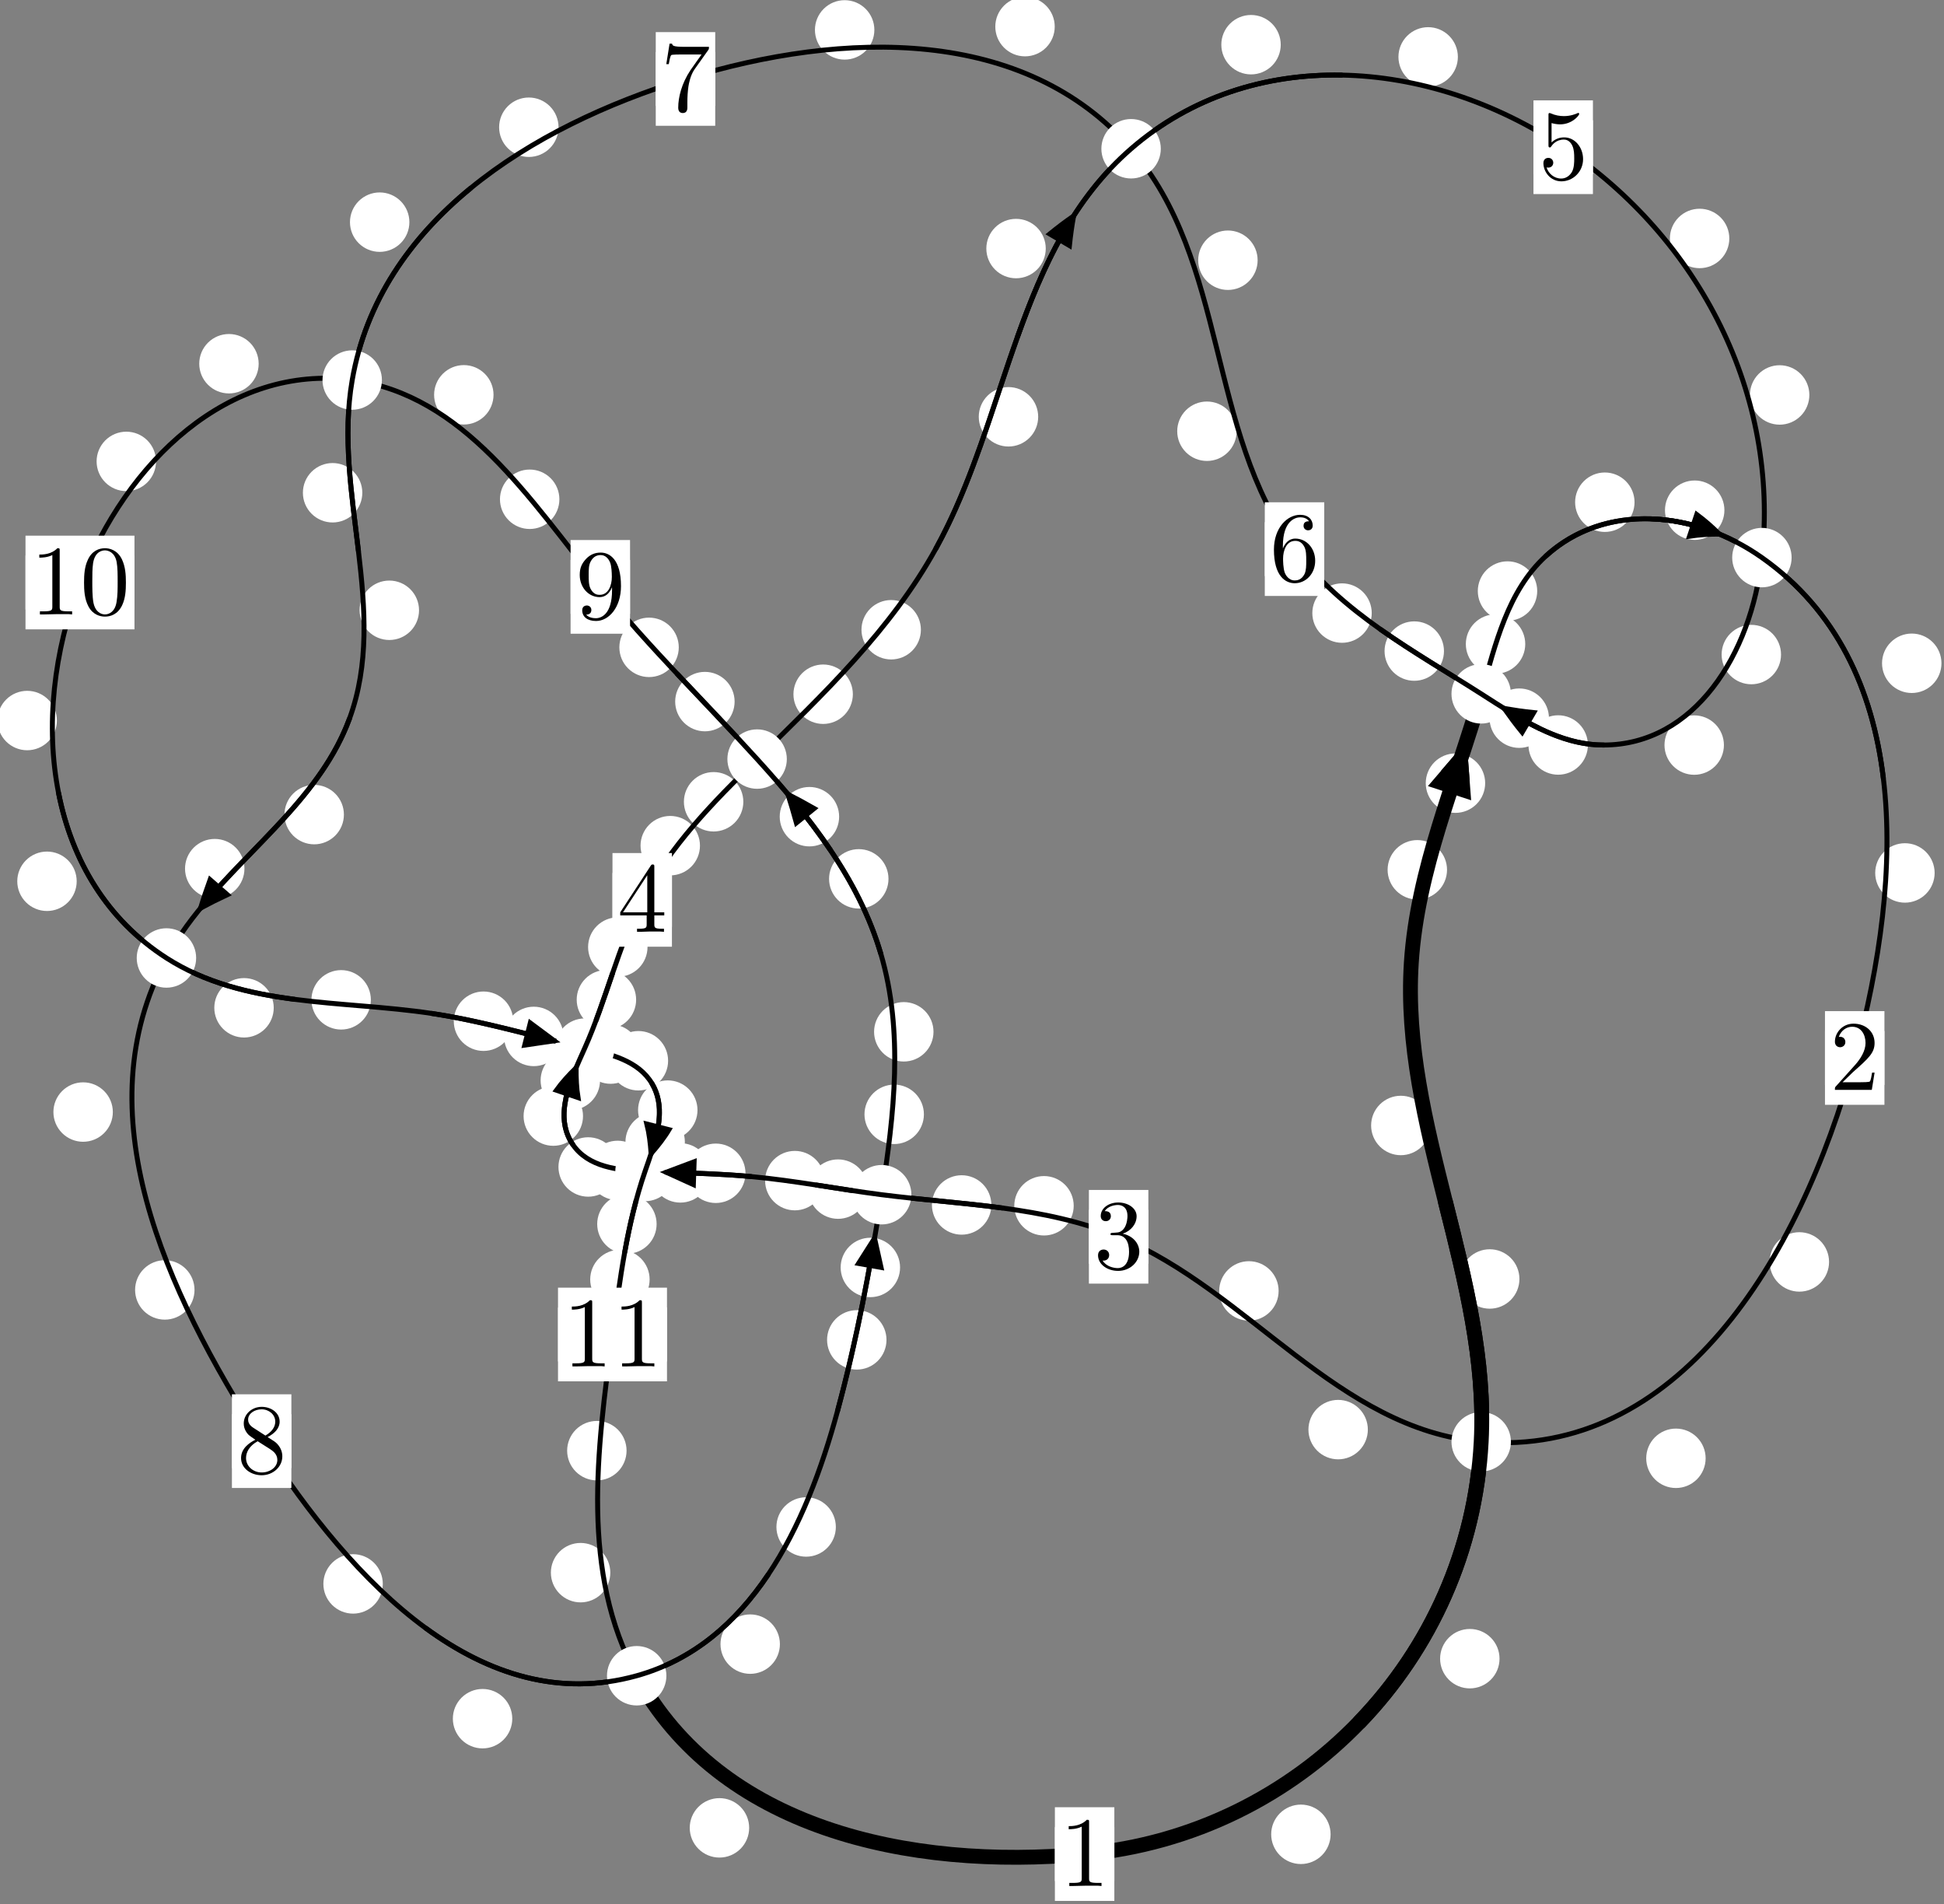 <?xml version="1.0"?>
<!-- Created by MetaPost 1.999 on 2021.07.06:0017 -->
<svg version="1.1" xmlns="http://www.w3.org/2000/svg" xmlns:xlink="http://www.w3.org/1999/xlink" width="195.556" height="191.488" viewBox="0 0 195.556 191.488">
<rect x="0" y="0" width="195.556" height="191.488" fill="#808080" stroke="none"/>
<!-- Original BoundingBox: -149.254807 -46.177567 46.300949 145.310669 -->
  <defs>
    <g transform="scale(0.01,0.01)" id="GLYPHcmr10_48">
      <path style="fill-rule: evenodd;" d="M460 -320C460 -400,455 -480,420 -554C374 -650,292 -666,250 -666C190 -666,117 -640,76 -547C44 -478,39 -400,39 -320C39 -245,43 -155,84 -79C127 2,200 22,249 22C303 22,379 1,423 -94C455 -163,460 -241,460 -320M249 -0C210 -0,151 -25,133 -121C122 -181,122 -273,122 -332C122 -396,122 -462,130 -516C149 -635,224 -644,249 -644C282 -644,348 -626,367 -527C377 -471,377 -395,377 -332C377 -257,377 -189,366 -125C351 -30,294 -0,249 -0"></path>
    </g>
    <g transform="scale(0.01,0.01)" id="GLYPHcmr10_49">
      <path style="fill-rule: evenodd;" d="M294 -640C294 -664,294 -666,271 -666C209 -602,121 -602,89 -602L89 -571C109 -571,168 -571,220 -597L220 -79C220 -43,217 -31,127 -31L95 -31L95 -0L257 -0L130 -3L217 -3L257 -3L297 -3L384 -3L419 -0L419 -31L387 -31C297 -31,294 -42,294 -79"></path>
    </g>
    <g transform="scale(0.01,0.01)" id="GLYPHcmr10_50">
      <path style="fill-rule: evenodd;" d="M127 -77L233 -180C389 -318,449 -372,449 -472C449 -586,359 -666,237 -666C124 -666,50 -574,50 -485C50 -429,100 -429,103 -429C120 -429,155 -441,155 -482C155 -508,137 -534,102 -534C94 -534,92 -534,89 -533C112 -598,166 -635,224 -635C315 -635,358 -554,358 -472C358 -392,308 -313,253 -251L61 -37C50 -26,50 -24,50 -0L421 -0L449 -174L424 -174C419 -144,412 -100,402 -85C395 -77,329 -77,307 -77"></path>
    </g>
    <g transform="scale(0.01,0.01)" id="GLYPHcmr10_51">
      <path style="fill-rule: evenodd;" d="M290 -352C372 -379,430 -449,430 -528C430 -610,342 -666,246 -666C145 -666,69 -606,69 -530C69 -497,91 -478,120 -478C151 -478,171 -500,171 -529C171 -579,124 -579,109 -579C140 -628,206 -641,242 -641C283 -641,338 -619,338 -529C338 -517,336 -459,310 -415C280 -367,246 -364,221 -363C213 -362,189 -360,182 -360C174 -359,167 -358,167 -348C167 -337,174 -337,191 -337L235 -337C317 -337,354 -269,354 -171C354 -35,285 -6,241 -6C198 -6,123 -23,88 -82C123 -77,154 -99,154 -137C154 -173,127 -193,98 -193C74 -193,42 -179,42 -135C42 -44,135 22,244 22C366 22,457 -69,457 -171C457 -253,394 -331,290 -352"></path>
    </g>
    <g transform="scale(0.01,0.01)" id="GLYPHcmr10_52">
      <path style="fill-rule: evenodd;" d="M294 -165L294 -78C294 -42,292 -31,218 -31L197 -31L197 -0L332 -0L238 -3L290 -3L332 -3L374 -3L427 -3L468 -0L468 -31L447 -31C373 -31,371 -42,371 -78L371 -165L471 -165L471 -196L371 -196L371 -651C371 -671,371 -677,355 -677C346 -677,343 -677,335 -665L28 -196L28 -165M300 -196L56 -196L300 -569"></path>
    </g>
    <g transform="scale(0.01,0.01)" id="GLYPHcmr10_53">
      <path style="fill-rule: evenodd;" d="M449 -201C449 -320,367 -420,259 -420C211 -420,168 -404,132 -369L132 -564C152 -558,185 -551,217 -551C340 -551,410 -642,410 -655C410 -661,407 -666,400 -666C399 -666,397 -666,392 -663C372 -654,323 -634,256 -634C216 -634,170 -641,123 -662C115 -665,113 -665,111 -665C101 -665,101 -657,101 -641L101 -345C101 -327,101 -319,115 -319C122 -319,124 -322,128 -328C139 -344,176 -398,257 -398C309 -398,334 -352,342 -334C358 -297,360 -258,360 -208C360 -173,360 -113,336 -71C312 -32,275 -6,229 -6C156 -6,99 -59,82 -118C85 -117,88 -116,99 -116C132 -116,149 -141,149 -165C149 -189,132 -214,99 -214C85 -214,50 -207,50 -161C50 -75,119 22,231 22C347 22,449 -74,449 -201"></path>
    </g>
    <g transform="scale(0.01,0.01)" id="GLYPHcmr10_54">
      <path style="fill-rule: evenodd;" d="M132 -328L132 -352C132 -605,256 -641,307 -641C331 -641,373 -635,395 -601C380 -601,340 -601,340 -556C340 -525,364 -510,386 -510C402 -510,432 -519,432 -558C432 -618,388 -666,305 -666C177 -666,42 -537,42 -316C42 -49,158 22,251 22C362 22,457 -72,457 -204C457 -331,368 -427,257 -427C189 -427,152 -376,132 -328M251 -6C188 -6,158 -66,152 -81C134 -128,134 -208,134 -226C134 -304,166 -404,256 -404C272 -404,318 -404,349 -342C367 -305,367 -254,367 -205C367 -157,367 -107,350 -71C320 -11,274 -6,251 -6"></path>
    </g>
    <g transform="scale(0.01,0.01)" id="GLYPHcmr10_55">
      <path style="fill-rule: evenodd;" d="M476 -609C485 -621,485 -623,485 -644L242 -644C120 -644,118 -657,114 -676L89 -676L56 -470L81 -470C84 -486,93 -549,106 -561C113 -567,191 -567,204 -567L411 -567C400 -551,321 -442,299 -409C209 -274,176 -135,176 -33C176 -23,176 22,222 22C268 22,268 -23,268 -33L268 -84C268 -139,271 -194,279 -248C283 -271,297 -357,341 -419"></path>
    </g>
    <g transform="scale(0.01,0.01)" id="GLYPHcmr10_56">
      <path style="fill-rule: evenodd;" d="M163 -457C117 -487,113 -521,113 -538C113 -599,178 -641,249 -641C322 -641,386 -589,386 -517C386 -460,347 -412,287 -377M309 -362C381 -399,430 -451,430 -517C430 -609,341 -666,250 -666C150 -666,69 -592,69 -499C69 -481,71 -436,113 -389C124 -377,161 -352,186 -335C128 -306,42 -250,42 -151C42 -45,144 22,249 22C362 22,457 -61,457 -168C457 -204,446 -249,408 -291C389 -312,373 -322,309 -362M209 -320L332 -242C360 -223,407 -193,407 -132C407 -58,332 -6,250 -6C164 -6,92 -68,92 -151C92 -209,124 -273,209 -320"></path>
    </g>
    <g transform="scale(0.01,0.01)" id="GLYPHcmr10_57">
      <path style="fill-rule: evenodd;" d="M367 -318L367 -286C367 -52,263 -6,205 -6C188 -6,134 -8,107 -42C151 -42,159 -71,159 -88C159 -119,135 -134,113 -134C97 -134,67 -125,67 -86C67 -19,121 22,206 22C335 22,457 -114,457 -329C457 -598,342 -666,253 -666C198 -666,149 -648,106 -603C65 -558,42 -516,42 -441C42 -316,130 -218,242 -218C303 -218,344 -260,367 -318M243 -241C227 -241,181 -241,150 -304C132 -341,132 -391,132 -440C132 -494,132 -541,153 -578C180 -628,218 -641,253 -641C299 -641,332 -607,349 -562C361 -530,365 -467,365 -421C365 -338,331 -241,243 -241"></path>
    </g>
  </defs>
  <path d="M133.851 184.48C133.851 183.687,133.536 182.927,132.976 182.367C132.415 181.806,131.655 181.491,130.862 181.491C130.07 181.491,129.31 181.806,128.749 182.367C128.189 182.927,127.874 183.687,127.874 184.48C127.874 185.273,128.189 186.033,128.749 186.593C129.31 187.154,130.07 187.469,130.862 187.469C131.655 187.469,132.415 187.154,132.976 186.593C133.536 186.033,133.851 185.273,133.851 184.48Z" style="fill: rgb(100%,100%,100%);stroke: none;"></path>
  <path d="M112.096 186.467C112.096 185.675,111.781 184.915,111.22 184.354C110.66 183.794,109.9 183.479,109.107 183.479C108.314 183.479,107.554 183.794,106.994 184.354C106.433 184.915,106.118 185.675,106.118 186.467C106.118 187.26,106.433 188.02,106.994 188.581C107.554 189.141,108.314 189.456,109.107 189.456C109.9 189.456,110.66 189.141,111.22 188.581C111.781 188.02,112.096 187.26,112.096 186.467Z" style="fill: rgb(100%,100%,100%);stroke: none;"></path>
  <path d="M152.847 128.628C152.847 127.836,152.532 127.076,151.972 126.515C151.411 125.955,150.651 125.64,149.859 125.64C149.066 125.64,148.306 125.955,147.745 126.515C147.185 127.076,146.87 127.836,146.87 128.628C146.87 129.421,147.185 130.181,147.745 130.742C148.306 131.302,149.066 131.617,149.859 131.617C150.651 131.617,151.411 131.302,151.972 130.742C152.532 130.181,152.847 129.421,152.847 128.628Z" style="fill: rgb(100%,100%,100%);stroke: none;"></path>
  <path d="M150.845 166.816C150.845 166.023,150.53 165.263,149.969 164.703C149.409 164.142,148.649 163.827,147.856 163.827C147.063 163.827,146.303 164.142,145.743 164.703C145.182 165.263,144.867 166.023,144.867 166.816C144.867 167.609,145.182 168.369,145.743 168.929C146.303 169.49,147.063 169.805,147.856 169.805C148.649 169.805,149.409 169.49,149.969 168.929C150.53 168.369,150.845 167.609,150.845 166.816Z" style="fill: rgb(100%,100%,100%);stroke: none;"></path>
  <path d="M145.563 87.477C145.563 86.684,145.248 85.924,144.688 85.364C144.127 84.803,143.367 84.488,142.574 84.488C141.782 84.488,141.021 84.803,140.461 85.364C139.9 85.924,139.586 86.684,139.586 87.477C139.586 88.27,139.9 89.03,140.461 89.59C141.021 90.151,141.782 90.466,142.574 90.466C143.367 90.466,144.127 90.151,144.688 89.59C145.248 89.03,145.563 88.27,145.563 87.477Z" style="fill: rgb(100%,100%,100%);stroke: none;"></path>
  <path d="M143.904 113.191C143.904 112.398,143.589 111.638,143.029 111.078C142.468 110.517,141.708 110.202,140.915 110.202C140.123 110.202,139.362 110.517,138.802 111.078C138.241 111.638,137.927 112.398,137.927 113.191C137.927 113.984,138.241 114.744,138.802 115.304C139.362 115.865,140.123 116.18,140.915 116.18C141.708 116.18,142.468 115.865,143.029 115.304C143.589 114.744,143.904 113.984,143.904 113.191Z" style="fill: rgb(100%,100%,100%);stroke: none;"></path>
  <path d="M153.432 64.773C153.432 63.98,153.117 63.22,152.557 62.659C151.996 62.099,151.236 61.784,150.443 61.784C149.651 61.784,148.891 62.099,148.33 62.659C147.77 63.22,147.455 63.98,147.455 64.773C147.455 65.565,147.77 66.325,148.33 66.886C148.891 67.446,149.651 67.761,150.443 67.761C151.236 67.761,151.996 67.446,152.557 66.886C153.117 66.325,153.432 65.565,153.432 64.773Z" style="fill: rgb(100%,100%,100%);stroke: none;"></path>
  <path d="M149.4 78.763C149.4 77.97,149.086 77.21,148.525 76.65C147.965 76.089,147.204 75.774,146.412 75.774C145.619 75.774,144.859 76.089,144.298 76.65C143.738 77.21,143.423 77.97,143.423 78.763C143.423 79.556,143.738 80.316,144.298 80.876C144.859 81.437,145.619 81.752,146.412 81.752C147.204 81.752,147.965 81.437,148.525 80.876C149.086 80.316,149.4 79.556,149.4 78.763Z" style="fill: rgb(100%,100%,100%);stroke: none;"></path>
  <path d="M164.426 50.508C164.426 49.715,164.111 48.955,163.55 48.395C162.99 47.834,162.23 47.519,161.437 47.519C160.644 47.519,159.884 47.834,159.324 48.395C158.763 48.955,158.448 49.715,158.448 50.508C158.448 51.301,158.763 52.061,159.324 52.621C159.884 53.182,160.644 53.497,161.437 53.497C162.23 53.497,162.99 53.182,163.55 52.621C164.111 52.061,164.426 51.301,164.426 50.508Z" style="fill: rgb(100%,100%,100%);stroke: none;"></path>
  <path d="M154.636 59.442C154.636 58.649,154.321 57.889,153.761 57.329C153.2 56.768,152.44 56.453,151.647 56.453C150.855 56.453,150.095 56.768,149.534 57.329C148.974 57.889,148.659 58.649,148.659 59.442C148.659 60.235,148.974 60.995,149.534 61.555C150.095 62.116,150.855 62.431,151.647 62.431C152.44 62.431,153.2 62.116,153.761 61.555C154.321 60.995,154.636 60.235,154.636 59.442Z" style="fill: rgb(100%,100%,100%);stroke: none;"></path>
  <path d="M195.301 66.707C195.301 65.914,194.986 65.154,194.426 64.594C193.865 64.033,193.105 63.718,192.312 63.718C191.52 63.718,190.759 64.033,190.199 64.594C189.638 65.154,189.323 65.914,189.323 66.707C189.323 67.5,189.638 68.26,190.199 68.82C190.759 69.381,191.52 69.696,192.312 69.696C193.105 69.696,193.865 69.381,194.426 68.82C194.986 68.26,195.301 67.5,195.301 66.707Z" style="fill: rgb(100%,100%,100%);stroke: none;"></path>
  <path d="M173.466 51.311C173.466 50.519,173.151 49.759,172.59 49.198C172.03 48.638,171.27 48.323,170.477 48.323C169.684 48.323,168.924 48.638,168.364 49.198C167.803 49.759,167.488 50.519,167.488 51.311C167.488 52.104,167.803 52.864,168.364 53.425C168.924 53.985,169.684 54.3,170.477 54.3C171.27 54.3,172.03 53.985,172.59 53.425C173.151 52.864,173.466 52.104,173.466 51.311Z" style="fill: rgb(100%,100%,100%);stroke: none;"></path>
  <path d="M183.994 126.914C183.994 126.121,183.679 125.361,183.119 124.8C182.558 124.24,181.798 123.925,181.005 123.925C180.213 123.925,179.453 124.24,178.892 124.8C178.332 125.361,178.017 126.121,178.017 126.914C178.017 127.706,178.332 128.467,178.892 129.027C179.453 129.588,180.213 129.903,181.005 129.903C181.798 129.903,182.558 129.588,183.119 129.027C183.679 128.467,183.994 127.706,183.994 126.914Z" style="fill: rgb(100%,100%,100%);stroke: none;"></path>
  <path d="M194.614 87.793C194.614 87,194.299 86.24,193.738 85.68C193.178 85.119,192.418 84.804,191.625 84.804C190.832 84.804,190.072 85.119,189.512 85.68C188.951 86.24,188.636 87,188.636 87.793C188.636 88.586,188.951 89.346,189.512 89.906C190.072 90.467,190.832 90.782,191.625 90.782C192.418 90.782,193.178 90.467,193.738 89.906C194.299 89.346,194.614 88.586,194.614 87.793Z" style="fill: rgb(100%,100%,100%);stroke: none;"></path>
  <path d="M137.598 143.778C137.598 142.985,137.284 142.225,136.723 141.665C136.163 141.104,135.402 140.789,134.61 140.789C133.817 140.789,133.057 141.104,132.496 141.665C131.936 142.225,131.621 142.985,131.621 143.778C131.621 144.571,131.936 145.331,132.496 145.891C133.057 146.452,133.817 146.767,134.61 146.767C135.402 146.767,136.163 146.452,136.723 145.891C137.284 145.331,137.598 144.571,137.598 143.778Z" style="fill: rgb(100%,100%,100%);stroke: none;"></path>
  <path d="M171.578 146.664C171.578 145.871,171.263 145.111,170.703 144.55C170.142 143.99,169.382 143.675,168.589 143.675C167.797 143.675,167.037 143.99,166.476 144.55C165.916 145.111,165.601 145.871,165.601 146.664C165.601 147.456,165.916 148.216,166.476 148.777C167.037 149.337,167.797 149.652,168.589 149.652C169.382 149.652,170.142 149.337,170.703 148.777C171.263 148.216,171.578 147.456,171.578 146.664Z" style="fill: rgb(100%,100%,100%);stroke: none;"></path>
  <path d="M108.009 121.267C108.009 120.474,107.694 119.714,107.134 119.153C106.573 118.593,105.813 118.278,105.02 118.278C104.228 118.278,103.468 118.593,102.907 119.153C102.347 119.714,102.032 120.474,102.032 121.267C102.032 122.059,102.347 122.819,102.907 123.38C103.468 123.94,104.228 124.255,105.02 124.255C105.813 124.255,106.573 123.94,107.134 123.38C107.694 122.819,108.009 122.059,108.009 121.267Z" style="fill: rgb(100%,100%,100%);stroke: none;"></path>
  <path d="M128.623 129.83C128.623 129.037,128.308 128.277,127.747 127.717C127.187 127.156,126.427 126.841,125.634 126.841C124.841 126.841,124.081 127.156,123.521 127.717C122.96 128.277,122.645 129.037,122.645 129.83C122.645 130.623,122.96 131.383,123.521 131.943C124.081 132.504,124.841 132.819,125.634 132.819C126.427 132.819,127.187 132.504,127.747 131.943C128.308 131.383,128.623 130.623,128.623 129.83Z" style="fill: rgb(100%,100%,100%);stroke: none;"></path>
  <path d="M87.293 119.591C87.293 118.799,86.978 118.039,86.417 117.478C85.857 116.918,85.097 116.603,84.304 116.603C83.511 116.603,82.751 116.918,82.191 117.478C81.63 118.039,81.315 118.799,81.315 119.591C81.315 120.384,81.63 121.144,82.191 121.705C82.751 122.265,83.511 122.58,84.304 122.58C85.097 122.58,85.857 122.265,86.417 121.705C86.978 121.144,87.293 120.384,87.293 119.591Z" style="fill: rgb(100%,100%,100%);stroke: none;"></path>
  <path d="M99.726 121.185C99.726 120.392,99.411 119.632,98.85 119.071C98.29 118.511,97.529 118.196,96.737 118.196C95.944 118.196,95.184 118.511,94.623 119.071C94.063 119.632,93.748 120.392,93.748 121.185C93.748 121.977,94.063 122.737,94.623 123.298C95.184 123.858,95.944 124.173,96.737 124.173C97.529 124.173,98.29 123.858,98.85 123.298C99.411 122.737,99.726 121.977,99.726 121.185Z" style="fill: rgb(100%,100%,100%);stroke: none;"></path>
  <path d="M74.992 117.999C74.992 117.206,74.677 116.446,74.116 115.885C73.556 115.325,72.796 115.01,72.003 115.01C71.21 115.01,70.45 115.325,69.89 115.885C69.329 116.446,69.014 117.206,69.014 117.999C69.014 118.791,69.329 119.552,69.89 120.112C70.45 120.672,71.21 120.987,72.003 120.987C72.796 120.987,73.556 120.672,74.116 120.112C74.677 119.552,74.992 118.791,74.992 117.999Z" style="fill: rgb(100%,100%,100%);stroke: none;"></path>
  <path d="M82.943 118.737C82.943 117.944,82.628 117.184,82.067 116.624C81.507 116.063,80.747 115.748,79.954 115.748C79.161 115.748,78.401 116.063,77.841 116.624C77.28 117.184,76.965 117.944,76.965 118.737C76.965 119.53,77.28 120.29,77.841 120.85C78.401 121.411,79.161 121.726,79.954 121.726C80.747 121.726,81.507 121.411,82.067 120.85C82.628 120.29,82.943 119.53,82.943 118.737Z" style="fill: rgb(100%,100%,100%);stroke: none;"></path>
  <path d="M65.117 117.711C65.117 116.918,64.802 116.158,64.242 115.598C63.682 115.037,62.921 114.722,62.129 114.722C61.336 114.722,60.576 115.037,60.015 115.598C59.455 116.158,59.14 116.918,59.14 117.711C59.14 118.504,59.455 119.264,60.015 119.824C60.576 120.385,61.336 120.7,62.129 120.7C62.921 120.7,63.682 120.385,64.242 119.824C64.802 119.264,65.117 118.504,65.117 117.711Z" style="fill: rgb(100%,100%,100%);stroke: none;"></path>
  <path d="M71.429 117.959C71.429 117.167,71.114 116.407,70.553 115.846C69.993 115.286,69.233 114.971,68.44 114.971C67.647 114.971,66.887 115.286,66.327 115.846C65.766 116.407,65.451 117.167,65.451 117.959C65.451 118.752,65.766 119.512,66.327 120.073C66.887 120.633,67.647 120.948,68.44 120.948C69.233 120.948,69.993 120.633,70.553 120.073C71.114 119.512,71.429 118.752,71.429 117.959Z" style="fill: rgb(100%,100%,100%);stroke: none;"></path>
  <path d="M58.648 112.247C58.648 111.454,58.333 110.694,57.772 110.134C57.212 109.573,56.452 109.258,55.659 109.258C54.866 109.258,54.106 109.573,53.546 110.134C52.985 110.694,52.67 111.454,52.67 112.247C52.67 113.04,52.985 113.8,53.546 114.36C54.106 114.921,54.866 115.236,55.659 115.236C56.452 115.236,57.212 114.921,57.772 114.36C58.333 113.8,58.648 113.04,58.648 112.247Z" style="fill: rgb(100%,100%,100%);stroke: none;"></path>
  <path d="M62.155 117.364C62.155 116.572,61.84 115.811,61.28 115.251C60.719 114.69,59.959 114.376,59.167 114.376C58.374 114.376,57.614 114.69,57.053 115.251C56.493 115.811,56.178 116.572,56.178 117.364C56.178 118.157,56.493 118.917,57.053 119.478C57.614 120.038,58.374 120.353,59.167 120.353C59.959 120.353,60.719 120.038,61.28 119.478C61.84 118.917,62.155 118.157,62.155 117.364Z" style="fill: rgb(100%,100%,100%);stroke: none;"></path>
  <path d="M63.991 100.54C63.991 99.747,63.676 98.987,63.115 98.427C62.555 97.866,61.795 97.551,61.002 97.551C60.209 97.551,59.449 97.866,58.889 98.427C58.328 98.987,58.013 99.747,58.013 100.54C58.013 101.333,58.328 102.093,58.889 102.653C59.449 103.214,60.209 103.529,61.002 103.529C61.795 103.529,62.555 103.214,63.115 102.653C63.676 102.093,63.991 101.333,63.991 100.54Z" style="fill: rgb(100%,100%,100%);stroke: none;"></path>
  <path d="M60.361 108.659C60.361 107.866,60.046 107.106,59.485 106.546C58.925 105.985,58.164 105.67,57.372 105.67C56.579 105.67,55.819 105.985,55.258 106.546C54.698 107.106,54.383 107.866,54.383 108.659C54.383 109.452,54.698 110.212,55.258 110.772C55.819 111.333,56.579 111.648,57.372 111.648C58.164 111.648,58.925 111.333,59.485 110.772C60.046 110.212,60.361 109.452,60.361 108.659Z" style="fill: rgb(100%,100%,100%);stroke: none;"></path>
  <path d="M70.413 85.05C70.413 84.257,70.098 83.497,69.537 82.936C68.977 82.376,68.217 82.061,67.424 82.061C66.631 82.061,65.871 82.376,65.311 82.936C64.75 83.497,64.435 84.257,64.435 85.05C64.435 85.842,64.75 86.602,65.311 87.163C65.871 87.723,66.631 88.038,67.424 88.038C68.217 88.038,68.977 87.723,69.537 87.163C70.098 86.602,70.413 85.842,70.413 85.05Z" style="fill: rgb(100%,100%,100%);stroke: none;"></path>
  <path d="M65.137 95.247C65.137 94.454,64.822 93.694,64.261 93.133C63.701 92.573,62.941 92.258,62.148 92.258C61.355 92.258,60.595 92.573,60.035 93.133C59.474 93.694,59.159 94.454,59.159 95.247C59.159 96.039,59.474 96.8,60.035 97.36C60.595 97.921,61.355 98.236,62.148 98.236C62.941 98.236,63.701 97.921,64.261 97.36C64.822 96.8,65.137 96.039,65.137 95.247Z" style="fill: rgb(100%,100%,100%);stroke: none;"></path>
  <path d="M85.793 69.819C85.793 69.026,85.478 68.266,84.918 67.706C84.357 67.145,83.597 66.83,82.804 66.83C82.012 66.83,81.252 67.145,80.691 67.706C80.131 68.266,79.816 69.026,79.816 69.819C79.816 70.612,80.131 71.372,80.691 71.932C81.252 72.493,82.012 72.808,82.804 72.808C83.597 72.808,84.357 72.493,84.918 71.932C85.478 71.372,85.793 70.612,85.793 69.819Z" style="fill: rgb(100%,100%,100%);stroke: none;"></path>
  <path d="M74.775 80.636C74.775 79.844,74.46 79.084,73.899 78.523C73.339 77.963,72.579 77.648,71.786 77.648C70.993 77.648,70.233 77.963,69.673 78.523C69.112 79.084,68.797 79.844,68.797 80.636C68.797 81.429,69.112 82.189,69.673 82.75C70.233 83.31,70.993 83.625,71.786 83.625C72.579 83.625,73.339 83.31,73.899 82.75C74.46 82.189,74.775 81.429,74.775 80.636Z" style="fill: rgb(100%,100%,100%);stroke: none;"></path>
  <path d="M104.436 41.918C104.436 41.125,104.121 40.365,103.561 39.805C103 39.244,102.24 38.929,101.447 38.929C100.655 38.929,99.895 39.244,99.334 39.805C98.774 40.365,98.459 41.125,98.459 41.918C98.459 42.711,98.774 43.471,99.334 44.031C99.895 44.592,100.655 44.907,101.447 44.907C102.24 44.907,103 44.592,103.561 44.031C104.121 43.471,104.436 42.711,104.436 41.918Z" style="fill: rgb(100%,100%,100%);stroke: none;"></path>
  <path d="M92.637 63.334C92.637 62.542,92.322 61.781,91.762 61.221C91.201 60.661,90.441 60.346,89.648 60.346C88.856 60.346,88.096 60.661,87.535 61.221C86.975 61.781,86.66 62.542,86.66 63.334C86.66 64.127,86.975 64.887,87.535 65.448C88.096 66.008,88.856 66.323,89.648 66.323C90.441 66.323,91.201 66.008,91.762 65.448C92.322 64.887,92.637 64.127,92.637 63.334Z" style="fill: rgb(100%,100%,100%);stroke: none;"></path>
  <path d="M128.835 4.495C128.835 3.702,128.52 2.942,127.96 2.381C127.399 1.821,126.639 1.506,125.847 1.506C125.054 1.506,124.294 1.821,123.733 2.381C123.173 2.942,122.858 3.702,122.858 4.495C122.858 5.287,123.173 6.048,123.733 6.608C124.294 7.168,125.054 7.483,125.847 7.483C126.639 7.483,127.399 7.168,127.96 6.608C128.52 6.048,128.835 5.287,128.835 4.495Z" style="fill: rgb(100%,100%,100%);stroke: none;"></path>
  <path d="M105.197 24.998C105.197 24.206,104.882 23.445,104.322 22.885C103.761 22.325,103.001 22.01,102.209 22.01C101.416 22.01,100.656 22.325,100.095 22.885C99.535 23.445,99.22 24.206,99.22 24.998C99.22 25.791,99.535 26.551,100.095 27.112C100.656 27.672,101.416 27.987,102.209 27.987C103.001 27.987,103.761 27.672,104.322 27.112C104.882 26.551,105.197 25.791,105.197 24.998Z" style="fill: rgb(100%,100%,100%);stroke: none;"></path>
  <path d="M173.96 23.982C173.96 23.189,173.645 22.429,173.084 21.869C172.524 21.308,171.763 20.993,170.971 20.993C170.178 20.993,169.418 21.308,168.857 21.869C168.297 22.429,167.982 23.189,167.982 23.982C167.982 24.775,168.297 25.535,168.857 26.095C169.418 26.656,170.178 26.971,170.971 26.971C171.763 26.971,172.524 26.656,173.084 26.095C173.645 25.535,173.96 24.775,173.96 23.982Z" style="fill: rgb(100%,100%,100%);stroke: none;"></path>
  <path d="M146.654 5.722C146.654 4.929,146.339 4.169,145.778 3.609C145.218 3.048,144.458 2.733,143.665 2.733C142.872 2.733,142.112 3.048,141.552 3.609C140.991 4.169,140.676 4.929,140.676 5.722C140.676 6.515,140.991 7.275,141.552 7.835C142.112 8.396,142.872 8.711,143.665 8.711C144.458 8.711,145.218 8.396,145.778 7.835C146.339 7.275,146.654 6.515,146.654 5.722Z" style="fill: rgb(100%,100%,100%);stroke: none;"></path>
  <path d="M179.163 65.831C179.163 65.038,178.848 64.278,178.288 63.717C177.727 63.157,176.967 62.842,176.175 62.842C175.382 62.842,174.622 63.157,174.061 63.717C173.501 64.278,173.186 65.038,173.186 65.831C173.186 66.623,173.501 67.383,174.061 67.944C174.622 68.504,175.382 68.819,176.175 68.819C176.967 68.819,177.727 68.504,178.288 67.944C178.848 67.383,179.163 66.623,179.163 65.831Z" style="fill: rgb(100%,100%,100%);stroke: none;"></path>
  <path d="M182.012 39.721C182.012 38.928,181.697 38.168,181.136 37.608C180.576 37.047,179.815 36.732,179.023 36.732C178.23 36.732,177.47 37.047,176.909 37.608C176.349 38.168,176.034 38.928,176.034 39.721C176.034 40.514,176.349 41.274,176.909 41.834C177.47 42.395,178.23 42.71,179.023 42.71C179.815 42.71,180.576 42.395,181.136 41.834C181.697 41.274,182.012 40.514,182.012 39.721Z" style="fill: rgb(100%,100%,100%);stroke: none;"></path>
  <path d="M159.734 74.925C159.734 74.132,159.419 73.372,158.858 72.811C158.298 72.251,157.538 71.936,156.745 71.936C155.952 71.936,155.192 72.251,154.632 72.811C154.071 73.372,153.756 74.132,153.756 74.925C153.756 75.717,154.071 76.478,154.632 77.038C155.192 77.599,155.952 77.914,156.745 77.914C157.538 77.914,158.298 77.599,158.858 77.038C159.419 76.478,159.734 75.717,159.734 74.925Z" style="fill: rgb(100%,100%,100%);stroke: none;"></path>
  <path d="M173.417 74.933C173.417 74.141,173.102 73.38,172.541 72.82C171.981 72.259,171.221 71.945,170.428 71.945C169.635 71.945,168.875 72.259,168.315 72.82C167.754 73.38,167.439 74.141,167.439 74.933C167.439 75.726,167.754 76.486,168.315 77.047C168.875 77.607,169.635 77.922,170.428 77.922C171.221 77.922,171.981 77.607,172.541 77.047C173.102 76.486,173.417 75.726,173.417 74.933Z" style="fill: rgb(100%,100%,100%);stroke: none;"></path>
  <path d="M145.256 65.48C145.256 64.687,144.941 63.927,144.381 63.366C143.82 62.806,143.06 62.491,142.267 62.491C141.475 62.491,140.715 62.806,140.154 63.366C139.594 63.927,139.279 64.687,139.279 65.48C139.279 66.272,139.594 67.032,140.154 67.593C140.715 68.153,141.475 68.468,142.267 68.468C143.06 68.468,143.82 68.153,144.381 67.593C144.941 67.032,145.256 66.272,145.256 65.48Z" style="fill: rgb(100%,100%,100%);stroke: none;"></path>
  <path d="M155.817 72.228C155.817 71.435,155.502 70.675,154.942 70.115C154.381 69.554,153.621 69.239,152.828 69.239C152.036 69.239,151.275 69.554,150.715 70.115C150.154 70.675,149.84 71.435,149.84 72.228C149.84 73.021,150.154 73.781,150.715 74.341C151.275 74.902,152.036 75.217,152.828 75.217C153.621 75.217,154.381 74.902,154.942 74.341C155.502 73.781,155.817 73.021,155.817 72.228Z" style="fill: rgb(100%,100%,100%);stroke: none;"></path>
  <path d="M124.4 43.37C124.4 42.578,124.085 41.817,123.524 41.257C122.964 40.696,122.204 40.382,121.411 40.382C120.618 40.382,119.858 40.696,119.298 41.257C118.737 41.817,118.422 42.578,118.422 43.37C118.422 44.163,118.737 44.923,119.298 45.484C119.858 46.044,120.618 46.359,121.411 46.359C122.204 46.359,122.964 46.044,123.524 45.484C124.085 44.923,124.4 44.163,124.4 43.37Z" style="fill: rgb(100%,100%,100%);stroke: none;"></path>
  <path d="M137.99 61.658C137.99 60.865,137.675 60.105,137.115 59.545C136.554 58.984,135.794 58.669,135.002 58.669C134.209 58.669,133.449 58.984,132.888 59.545C132.328 60.105,132.013 60.865,132.013 61.658C132.013 62.451,132.328 63.211,132.888 63.771C133.449 64.332,134.209 64.647,135.002 64.647C135.794 64.647,136.554 64.332,137.115 63.771C137.675 63.211,137.99 62.451,137.99 61.658Z" style="fill: rgb(100%,100%,100%);stroke: none;"></path>
  <path d="M106.1 2.678C106.1 1.885,105.785 1.125,105.224 0.565C104.664 0.004,103.904 -0.311,103.111 -0.311C102.318 -0.311,101.558 0.004,100.998 0.565C100.437 1.125,100.122 1.885,100.122 2.678C100.122 3.471,100.437 4.231,100.998 4.791C101.558 5.352,102.318 5.667,103.111 5.667C103.904 5.667,104.664 5.352,105.224 4.791C105.785 4.231,106.1 3.471,106.1 2.678Z" style="fill: rgb(100%,100%,100%);stroke: none;"></path>
  <path d="M126.511 26.171C126.511 25.378,126.196 24.618,125.635 24.057C125.075 23.497,124.315 23.182,123.522 23.182C122.729 23.182,121.969 23.497,121.409 24.057C120.848 24.618,120.533 25.378,120.533 26.171C120.533 26.963,120.848 27.724,121.409 28.284C121.969 28.845,122.729 29.16,123.522 29.16C124.315 29.16,125.075 28.845,125.635 28.284C126.196 27.724,126.511 26.963,126.511 26.171Z" style="fill: rgb(100%,100%,100%);stroke: none;"></path>
  <path d="M56.186 12.796C56.186 12.003,55.871 11.243,55.311 10.683C54.75 10.122,53.99 9.807,53.197 9.807C52.405 9.807,51.644 10.122,51.084 10.683C50.524 11.243,50.209 12.003,50.209 12.796C50.209 13.589,50.524 14.349,51.084 14.909C51.644 15.47,52.405 15.785,53.197 15.785C53.99 15.785,54.75 15.47,55.311 14.909C55.871 14.349,56.186 13.589,56.186 12.796Z" style="fill: rgb(100%,100%,100%);stroke: none;"></path>
  <path d="M87.956 3.007C87.956 2.214,87.641 1.454,87.081 0.894C86.52 0.333,85.76 0.018,84.967 0.018C84.175 0.018,83.415 0.333,82.854 0.894C82.294 1.454,81.979 2.214,81.979 3.007C81.979 3.8,82.294 4.56,82.854 5.12C83.415 5.681,84.175 5.996,84.967 5.996C85.76 5.996,86.52 5.681,87.081 5.12C87.641 4.56,87.956 3.8,87.956 3.007Z" style="fill: rgb(100%,100%,100%);stroke: none;"></path>
  <path d="M36.447 49.557C36.447 48.765,36.132 48.005,35.572 47.444C35.011 46.884,34.251 46.569,33.458 46.569C32.666 46.569,31.905 46.884,31.345 47.444C30.784 48.005,30.47 48.765,30.47 49.557C30.47 50.35,30.784 51.11,31.345 51.671C31.905 52.231,32.666 52.546,33.458 52.546C34.251 52.546,35.011 52.231,35.572 51.671C36.132 51.11,36.447 50.35,36.447 49.557Z" style="fill: rgb(100%,100%,100%);stroke: none;"></path>
  <path d="M41.182 22.342C41.182 21.549,40.867 20.789,40.307 20.229C39.746 19.668,38.986 19.353,38.194 19.353C37.401 19.353,36.641 19.668,36.08 20.229C35.52 20.789,35.205 21.549,35.205 22.342C35.205 23.135,35.52 23.895,36.08 24.455C36.641 25.016,37.401 25.331,38.194 25.331C38.986 25.331,39.746 25.016,40.307 24.455C40.867 23.895,41.182 23.135,41.182 22.342Z" style="fill: rgb(100%,100%,100%);stroke: none;"></path>
  <path d="M34.595 81.927C34.595 81.135,34.281 80.375,33.72 79.814C33.16 79.254,32.399 78.939,31.607 78.939C30.814 78.939,30.054 79.254,29.493 79.814C28.933 80.375,28.618 81.135,28.618 81.927C28.618 82.72,28.933 83.48,29.493 84.041C30.054 84.601,30.814 84.916,31.607 84.916C32.399 84.916,33.16 84.601,33.72 84.041C34.281 83.48,34.595 82.72,34.595 81.927Z" style="fill: rgb(100%,100%,100%);stroke: none;"></path>
  <path d="M42.153 61.376C42.153 60.584,41.838 59.823,41.277 59.263C40.717 58.702,39.957 58.388,39.164 58.388C38.371 58.388,37.611 58.702,37.051 59.263C36.49 59.823,36.175 60.584,36.175 61.376C36.175 62.169,36.49 62.929,37.051 63.49C37.611 64.05,38.371 64.365,39.164 64.365C39.957 64.365,40.717 64.05,41.277 63.49C41.838 62.929,42.153 62.169,42.153 61.376Z" style="fill: rgb(100%,100%,100%);stroke: none;"></path>
  <path d="M11.351 111.841C11.351 111.048,11.036 110.288,10.475 109.728C9.915 109.167,9.155 108.852,8.362 108.852C7.569 108.852,6.809 109.167,6.249 109.728C5.688 110.288,5.373 111.048,5.373 111.841C5.373 112.634,5.688 113.394,6.249 113.954C6.809 114.515,7.569 114.83,8.362 114.83C9.155 114.83,9.915 114.515,10.475 113.954C11.036 113.394,11.351 112.634,11.351 111.841Z" style="fill: rgb(100%,100%,100%);stroke: none;"></path>
  <path d="M24.59 87.361C24.59 86.568,24.275 85.808,23.715 85.247C23.154 84.687,22.394 84.372,21.602 84.372C20.809 84.372,20.049 84.687,19.488 85.247C18.928 85.808,18.613 86.568,18.613 87.361C18.613 88.153,18.928 88.914,19.488 89.474C20.049 90.034,20.809 90.349,21.602 90.349C22.394 90.349,23.154 90.034,23.715 89.474C24.275 88.914,24.59 88.153,24.59 87.361Z" style="fill: rgb(100%,100%,100%);stroke: none;"></path>
  <path d="M38.508 159.297C38.508 158.504,38.193 157.744,37.632 157.183C37.072 156.623,36.312 156.308,35.519 156.308C34.726 156.308,33.966 156.623,33.406 157.183C32.845 157.744,32.53 158.504,32.53 159.297C32.53 160.089,32.845 160.849,33.406 161.41C33.966 161.97,34.726 162.285,35.519 162.285C36.312 162.285,37.072 161.97,37.632 161.41C38.193 160.849,38.508 160.089,38.508 159.297Z" style="fill: rgb(100%,100%,100%);stroke: none;"></path>
  <path d="M19.567 129.73C19.567 128.938,19.252 128.177,18.692 127.617C18.131 127.056,17.371 126.741,16.579 126.741C15.786 126.741,15.026 127.056,14.465 127.617C13.905 128.177,13.59 128.938,13.59 129.73C13.59 130.523,13.905 131.283,14.465 131.844C15.026 132.404,15.786 132.719,16.579 132.719C17.371 132.719,18.131 132.404,18.692 131.844C19.252 131.283,19.567 130.523,19.567 129.73Z" style="fill: rgb(100%,100%,100%);stroke: none;"></path>
  <path d="M78.454 165.353C78.454 164.56,78.139 163.8,77.579 163.239C77.019 162.679,76.258 162.364,75.466 162.364C74.673 162.364,73.913 162.679,73.352 163.239C72.792 163.8,72.477 164.56,72.477 165.353C72.477 166.145,72.792 166.906,73.352 167.466C73.913 168.026,74.673 168.341,75.466 168.341C76.258 168.341,77.019 168.026,77.579 167.466C78.139 166.906,78.454 166.145,78.454 165.353Z" style="fill: rgb(100%,100%,100%);stroke: none;"></path>
  <path d="M51.532 172.85C51.532 172.058,51.217 171.298,50.657 170.737C50.096 170.177,49.336 169.862,48.544 169.862C47.751 169.862,46.991 170.177,46.43 170.737C45.87 171.298,45.555 172.058,45.555 172.85C45.555 173.643,45.87 174.403,46.43 174.964C46.991 175.524,47.751 175.839,48.544 175.839C49.336 175.839,50.096 175.524,50.657 174.964C51.217 174.403,51.532 173.643,51.532 172.85Z" style="fill: rgb(100%,100%,100%);stroke: none;"></path>
  <path d="M89.176 134.753C89.176 133.961,88.861 133.201,88.301 132.64C87.74 132.08,86.98 131.765,86.187 131.765C85.395 131.765,84.635 132.08,84.074 132.64C83.514 133.201,83.199 133.961,83.199 134.753C83.199 135.546,83.514 136.306,84.074 136.867C84.635 137.427,85.395 137.742,86.187 137.742C86.98 137.742,87.74 137.427,88.301 136.867C88.861 136.306,89.176 135.546,89.176 134.753Z" style="fill: rgb(100%,100%,100%);stroke: none;"></path>
  <path d="M84.081 153.57C84.081 152.777,83.766 152.017,83.206 151.457C82.645 150.896,81.885 150.581,81.092 150.581C80.3 150.581,79.54 150.896,78.979 151.457C78.419 152.017,78.104 152.777,78.104 153.57C78.104 154.363,78.419 155.123,78.979 155.683C79.54 156.244,80.3 156.559,81.092 156.559C81.885 156.559,82.645 156.244,83.206 155.683C83.766 155.123,84.081 154.363,84.081 153.57Z" style="fill: rgb(100%,100%,100%);stroke: none;"></path>
  <path d="M92.94 112.07C92.94 111.277,92.625 110.517,92.064 109.957C91.504 109.396,90.744 109.081,89.951 109.081C89.158 109.081,88.398 109.396,87.838 109.957C87.277 110.517,86.962 111.277,86.962 112.07C86.962 112.863,87.277 113.623,87.838 114.183C88.398 114.744,89.158 115.059,89.951 115.059C90.744 115.059,91.504 114.744,92.064 114.183C92.625 113.623,92.94 112.863,92.94 112.07Z" style="fill: rgb(100%,100%,100%);stroke: none;"></path>
  <path d="M90.542 127.47C90.542 126.677,90.228 125.917,89.667 125.356C89.107 124.796,88.346 124.481,87.554 124.481C86.761 124.481,86.001 124.796,85.44 125.356C84.88 125.917,84.565 126.677,84.565 127.47C84.565 128.262,84.88 129.022,85.44 129.583C86.001 130.143,86.761 130.458,87.554 130.458C88.346 130.458,89.107 130.143,89.667 129.583C90.228 129.022,90.542 128.262,90.542 127.47Z" style="fill: rgb(100%,100%,100%);stroke: none;"></path>
  <path d="M89.377 88.387C89.377 87.595,89.062 86.835,88.502 86.274C87.941 85.714,87.181 85.399,86.389 85.399C85.596 85.399,84.836 85.714,84.275 86.274C83.715 86.835,83.4 87.595,83.4 88.387C83.4 89.18,83.715 89.94,84.275 90.501C84.836 91.061,85.596 91.376,86.389 91.376C87.181 91.376,87.941 91.061,88.502 90.501C89.062 89.94,89.377 89.18,89.377 88.387Z" style="fill: rgb(100%,100%,100%);stroke: none;"></path>
  <path d="M93.905 103.771C93.905 102.978,93.59 102.218,93.03 101.658C92.469 101.097,91.709 100.782,90.916 100.782C90.124 100.782,89.363 101.097,88.803 101.658C88.243 102.218,87.928 102.978,87.928 103.771C87.928 104.564,88.243 105.324,88.803 105.884C89.363 106.445,90.124 106.76,90.916 106.76C91.709 106.76,92.469 106.445,93.03 105.884C93.59 105.324,93.905 104.564,93.905 103.771Z" style="fill: rgb(100%,100%,100%);stroke: none;"></path>
  <path d="M73.898 70.56C73.898 69.767,73.583 69.007,73.023 68.447C72.462 67.886,71.702 67.571,70.909 67.571C70.117 67.571,69.356 67.886,68.796 68.447C68.235 69.007,67.92 69.767,67.92 70.56C67.92 71.353,68.235 72.113,68.796 72.673C69.356 73.234,70.117 73.549,70.909 73.549C71.702 73.549,72.462 73.234,73.023 72.673C73.583 72.113,73.898 71.353,73.898 70.56Z" style="fill: rgb(100%,100%,100%);stroke: none;"></path>
  <path d="M84.413 82.136C84.413 81.343,84.098 80.583,83.538 80.022C82.977 79.462,82.217 79.147,81.425 79.147C80.632 79.147,79.872 79.462,79.311 80.022C78.751 80.583,78.436 81.343,78.436 82.136C78.436 82.928,78.751 83.688,79.311 84.249C79.872 84.809,80.632 85.124,81.425 85.124C82.217 85.124,82.977 84.809,83.538 84.249C84.098 83.688,84.413 82.928,84.413 82.136Z" style="fill: rgb(100%,100%,100%);stroke: none;"></path>
  <path d="M56.272 50.212C56.272 49.419,55.957 48.659,55.396 48.098C54.836 47.538,54.076 47.223,53.283 47.223C52.49 47.223,51.73 47.538,51.17 48.098C50.609 48.659,50.294 49.419,50.294 50.212C50.294 51.004,50.609 51.765,51.17 52.325C51.73 52.886,52.49 53.201,53.283 53.201C54.076 53.201,54.836 52.886,55.396 52.325C55.957 51.765,56.272 51.004,56.272 50.212Z" style="fill: rgb(100%,100%,100%);stroke: none;"></path>
  <path d="M68.281 65.105C68.281 64.312,67.966 63.552,67.406 62.992C66.845 62.431,66.085 62.116,65.292 62.116C64.5 62.116,63.74 62.431,63.179 62.992C62.619 63.552,62.304 64.312,62.304 65.105C62.304 65.898,62.619 66.658,63.179 67.218C63.74 67.779,64.5 68.094,65.292 68.094C66.085 68.094,66.845 67.779,67.406 67.218C67.966 66.658,68.281 65.898,68.281 65.105Z" style="fill: rgb(100%,100%,100%);stroke: none;"></path>
  <path d="M26.021 36.58C26.021 35.788,25.706 35.028,25.145 34.467C24.585 33.907,23.825 33.592,23.032 33.592C22.239 33.592,21.479 33.907,20.919 34.467C20.358 35.028,20.043 35.788,20.043 36.58C20.043 37.373,20.358 38.133,20.919 38.694C21.479 39.254,22.239 39.569,23.032 39.569C23.825 39.569,24.585 39.254,25.145 38.694C25.706 38.133,26.021 37.373,26.021 36.58Z" style="fill: rgb(100%,100%,100%);stroke: none;"></path>
  <path d="M49.646 39.707C49.646 38.914,49.332 38.154,48.771 37.594C48.211 37.033,47.45 36.718,46.658 36.718C45.865 36.718,45.105 37.033,44.544 37.594C43.984 38.154,43.669 38.914,43.669 39.707C43.669 40.5,43.984 41.26,44.544 41.82C45.105 42.381,45.865 42.696,46.658 42.696C47.45 42.696,48.211 42.381,48.771 41.82C49.332 41.26,49.646 40.5,49.646 39.707Z" style="fill: rgb(100%,100%,100%);stroke: none;"></path>
  <path d="M5.723 72.465C5.723 71.673,5.408 70.912,4.847 70.352C4.287 69.792,3.527 69.477,2.734 69.477C1.941 69.477,1.181 69.792,0.621 70.352C0.06 70.912,-0.255 71.673,-0.255 72.465C-0.255 73.258,0.06 74.018,0.621 74.579C1.181 75.139,1.941 75.454,2.734 75.454C3.527 75.454,4.287 75.139,4.847 74.579C5.408 74.018,5.723 73.258,5.723 72.465Z" style="fill: rgb(100%,100%,100%);stroke: none;"></path>
  <path d="M15.696 46.404C15.696 45.611,15.381 44.851,14.82 44.29C14.26 43.73,13.5 43.415,12.707 43.415C11.914 43.415,11.154 43.73,10.594 44.29C10.033 44.851,9.718 45.611,9.718 46.404C9.718 47.196,10.033 47.957,10.594 48.517C11.154 49.078,11.914 49.392,12.707 49.392C13.5 49.392,14.26 49.078,14.82 48.517C15.381 47.957,15.696 47.196,15.696 46.404Z" style="fill: rgb(100%,100%,100%);stroke: none;"></path>
  <path d="M27.536 101.356C27.536 100.563,27.221 99.803,26.66 99.242C26.1 98.682,25.34 98.367,24.547 98.367C23.754 98.367,22.994 98.682,22.434 99.242C21.873 99.803,21.558 100.563,21.558 101.356C21.558 102.148,21.873 102.909,22.434 103.469C22.994 104.03,23.754 104.345,24.547 104.345C25.34 104.345,26.1 104.03,26.66 103.469C27.221 102.909,27.536 102.148,27.536 101.356Z" style="fill: rgb(100%,100%,100%);stroke: none;"></path>
  <path d="M7.715 88.631C7.715 87.839,7.4 87.078,6.839 86.518C6.279 85.958,5.519 85.643,4.726 85.643C3.933 85.643,3.173 85.958,2.613 86.518C2.052 87.078,1.737 87.839,1.737 88.631C1.737 89.424,2.052 90.184,2.613 90.745C3.173 91.305,3.933 91.62,4.726 91.62C5.519 91.62,6.279 91.305,6.839 90.745C7.4 90.184,7.715 89.424,7.715 88.631Z" style="fill: rgb(100%,100%,100%);stroke: none;"></path>
  <path d="M51.626 102.705C51.626 101.912,51.311 101.152,50.751 100.592C50.19 100.031,49.43 99.716,48.637 99.716C47.845 99.716,47.084 100.031,46.524 100.592C45.964 101.152,45.649 101.912,45.649 102.705C45.649 103.498,45.964 104.258,46.524 104.818C47.084 105.379,47.845 105.694,48.637 105.694C49.43 105.694,50.19 105.379,50.751 104.818C51.311 104.258,51.626 103.498,51.626 102.705Z" style="fill: rgb(100%,100%,100%);stroke: none;"></path>
  <path d="M37.307 100.555C37.307 99.762,36.992 99.002,36.432 98.441C35.871 97.881,35.111 97.566,34.319 97.566C33.526 97.566,32.766 97.881,32.205 98.441C31.645 99.002,31.33 99.762,31.33 100.555C31.33 101.347,31.645 102.108,32.205 102.668C32.766 103.229,33.526 103.544,34.319 103.544C35.111 103.544,35.871 103.229,36.432 102.668C36.992 102.108,37.307 101.347,37.307 100.555Z" style="fill: rgb(100%,100%,100%);stroke: none;"></path>
  <path d="M64.414 106.011C64.414 105.219,64.099 104.458,63.539 103.898C62.978 103.337,62.218 103.023,61.425 103.023C60.633 103.023,59.873 103.337,59.312 103.898C58.752 104.458,58.437 105.219,58.437 106.011C58.437 106.804,58.752 107.564,59.312 108.125C59.873 108.685,60.633 109,61.425 109C62.218 109,62.978 108.685,63.539 108.125C64.099 107.564,64.414 106.804,64.414 106.011Z" style="fill: rgb(100%,100%,100%);stroke: none;"></path>
  <path d="M56.681 104.235C56.681 103.443,56.366 102.682,55.806 102.122C55.245 101.561,54.485 101.246,53.693 101.246C52.9 101.246,52.14 101.561,51.579 102.122C51.019 102.682,50.704 103.443,50.704 104.235C50.704 105.028,51.019 105.788,51.579 106.349C52.14 106.909,52.9 107.224,53.693 107.224C54.485 107.224,55.245 106.909,55.806 106.349C56.366 105.788,56.681 105.028,56.681 104.235Z" style="fill: rgb(100%,100%,100%);stroke: none;"></path>
  <path d="M70.164 111.645C70.164 110.852,69.849 110.092,69.288 109.531C68.728 108.971,67.968 108.656,67.175 108.656C66.382 108.656,65.622 108.971,65.062 109.531C64.501 110.092,64.186 110.852,64.186 111.645C64.186 112.437,64.501 113.197,65.062 113.758C65.622 114.318,66.382 114.633,67.175 114.633C67.968 114.633,68.728 114.318,69.288 113.758C69.849 113.197,70.164 112.437,70.164 111.645Z" style="fill: rgb(100%,100%,100%);stroke: none;"></path>
  <path d="M67.208 106.681C67.208 105.888,66.893 105.128,66.332 104.568C65.772 104.007,65.012 103.692,64.219 103.692C63.426 103.692,62.666 104.007,62.106 104.568C61.545 105.128,61.23 105.888,61.23 106.681C61.23 107.474,61.545 108.234,62.106 108.794C62.666 109.355,63.426 109.67,64.219 109.67C65.012 109.67,65.772 109.355,66.332 108.794C66.893 108.234,67.208 107.474,67.208 106.681Z" style="fill: rgb(100%,100%,100%);stroke: none;"></path>
  <path d="M66.052 123.105C66.052 122.312,65.737 121.552,65.177 120.991C64.616 120.431,63.856 120.116,63.064 120.116C62.271 120.116,61.511 120.431,60.95 120.991C60.39 121.552,60.075 122.312,60.075 123.105C60.075 123.897,60.39 124.657,60.95 125.218C61.511 125.778,62.271 126.093,63.064 126.093C63.856 126.093,64.616 125.778,65.177 125.218C65.737 124.657,66.052 123.897,66.052 123.105Z" style="fill: rgb(100%,100%,100%);stroke: none;"></path>
  <path d="M68.894 114.851C68.894 114.058,68.579 113.298,68.018 112.737C67.458 112.177,66.698 111.862,65.905 111.862C65.112 111.862,64.352 112.177,63.792 112.737C63.231 113.298,62.916 114.058,62.916 114.851C62.916 115.643,63.231 116.404,63.792 116.964C64.352 117.525,65.112 117.84,65.905 117.84C66.698 117.84,67.458 117.525,68.018 116.964C68.579 116.404,68.894 115.643,68.894 114.851Z" style="fill: rgb(100%,100%,100%);stroke: none;"></path>
  <path d="M63.029 145.895C63.029 145.102,62.714 144.342,62.154 143.781C61.593 143.221,60.833 142.906,60.041 142.906C59.248 142.906,58.488 143.221,57.927 143.781C57.367 144.342,57.052 145.102,57.052 145.895C57.052 146.687,57.367 147.448,57.927 148.008C58.488 148.569,59.248 148.884,60.041 148.884C60.833 148.884,61.593 148.569,62.154 148.008C62.714 147.448,63.029 146.687,63.029 145.895Z" style="fill: rgb(100%,100%,100%);stroke: none;"></path>
  <path d="M65.349 128.678C65.349 127.885,65.034 127.125,64.473 126.564C63.913 126.004,63.153 125.689,62.36 125.689C61.567 125.689,60.807 126.004,60.247 126.564C59.686 127.125,59.371 127.885,59.371 128.678C59.371 129.47,59.686 130.23,60.247 130.791C60.807 131.351,61.567 131.666,62.36 131.666C63.153 131.666,63.913 131.351,64.473 130.791C65.034 130.23,65.349 129.47,65.349 128.678Z" style="fill: rgb(100%,100%,100%);stroke: none;"></path>
  <path d="M75.362 183.83C75.362 183.037,75.047 182.277,74.487 181.716C73.926 181.156,73.166 180.841,72.373 180.841C71.581 180.841,70.82 181.156,70.26 181.716C69.699 182.277,69.384 183.037,69.384 183.83C69.384 184.622,69.699 185.383,70.26 185.943C70.82 186.504,71.581 186.819,72.373 186.819C73.166 186.819,73.926 186.504,74.487 185.943C75.047 185.383,75.362 184.622,75.362 183.83Z" style="fill: rgb(100%,100%,100%);stroke: none;"></path>
  <path d="M61.393 158.165C61.393 157.372,61.078 156.612,60.517 156.051C59.957 155.491,59.197 155.176,58.404 155.176C57.611 155.176,56.851 155.491,56.291 156.051C55.73 156.612,55.415 157.372,55.415 158.165C55.415 158.957,55.73 159.718,56.291 160.278C56.851 160.839,57.611 161.154,58.404 161.154C59.197 161.154,59.957 160.839,60.517 160.278C61.078 159.718,61.393 158.957,61.393 158.165Z" style="fill: rgb(100%,100%,100%);stroke: none;"></path>
  <path d="M109.107 186.467C130.862 184.48,147.856 166.816,149 145C149.859 128.628,140.915 113.191,141.971 96.824C142.574 87.477,146.412 78.763,149 69.782C150.443 64.773,151.647 59.442,155.51 55.917C161.437 50.508,170.477 51.311,177.238 56.079C192.312 66.707,191.625 87.793,186.573 106.402C181.005 126.914,168.589 146.664,149 145C134.61 143.778,125.634 129.83,112.528 124.385C105.02 121.267,96.737 121.185,88.693 120.154C84.304 119.591,79.954 118.737,75.548 118.328C72.003 117.999,68.44 117.959,64.883 117.819C62.129 117.711,59.167 117.364,57.627 115.118C55.659 112.247,57.372 108.659,58.823 105.414C61.002 100.54,62.148 95.247,64.603 90.503C67.424 85.05,71.786 80.636,76.161 76.341C82.804 69.819,89.648 63.334,94.148 55.167C101.447 41.918,102.209 24.998,113.782 14.96C125.847 4.495,143.665 5.722,157.25 14.806C170.971 23.982,179.023 39.721,177.238 56.079C176.175 65.831,170.428 74.933,161.3 74.928C156.745 74.925,152.828 72.228,149 69.782C142.267 65.48,135.002 61.658,130.222 55.226C121.411 43.37,123.522 26.171,113.782 14.96C103.111 2.678,84.967 3.007,68.957 7.94C53.197 12.796,38.194 22.342,35.431 38.221C33.458 49.557,39.164 61.376,35.155 72.279C31.607 81.927,21.602 87.361,16.742 96.346C8.362 111.841,16.579 129.73,26.321 144.938C35.519 159.297,48.544 172.85,64.047 168.533C75.466 165.353,81.092 153.57,84.252 141.901C86.187 134.753,87.554 127.47,88.693 120.154C89.951 112.07,90.916 103.771,88.602 95.908C86.389 88.387,81.425 82.136,76.161 76.341C70.909 70.56,65.292 65.105,60.388 59.024C53.283 50.212,46.658 39.707,35.431 38.221C23.032 36.58,12.707 46.404,8.046 58.583C2.734 72.465,4.726 88.631,16.742 96.346C24.547 101.356,34.319 100.555,43.43 101.923C48.637 102.705,53.693 104.235,58.823 105.414C61.425 106.011,64.219 106.681,65.58 108.966C67.175 111.645,65.905 114.851,64.883 117.819C63.064 123.105,62.36 128.678,61.614 134.213C60.041 145.895,58.404 158.165,64.047 168.533C72.373 183.83,91.272 188.097,109.107 186.467" style="stroke:rgb(0%,0%,0%); stroke-width: 0.498;stroke-linecap: round;stroke-linejoin: round;stroke-miterlimit: 10;fill: none;"></path>
  <path d="M109.107 186.467C130.862 184.48,147.856 166.816,149 145C149.859 128.628,140.915 113.191,141.971 96.824C142.574 87.477,146.412 78.763,149 69.782" style="stroke:rgb(0%,0%,0%); stroke-width: 1.494;stroke-linecap: round;stroke-linejoin: round;stroke-miterlimit: 10;fill: none;"></path>
  <path d="M64.047 168.533C72.373 183.83,91.272 188.097,109.107 186.467" style="stroke:rgb(0%,0%,0%); stroke-width: 1.494;stroke-linecap: round;stroke-linejoin: round;stroke-miterlimit: 10;fill: none;"></path>
  <path d="M151.989 145C151.989 144.207,151.674 143.447,151.113 142.887C150.553 142.326,149.793 142.011,149 142.011C148.207 142.011,147.447 142.326,146.887 142.887C146.326 143.447,146.011 144.207,146.011 145C146.011 145.793,146.326 146.553,146.887 147.113C147.447 147.674,148.207 147.989,149 147.989C149.793 147.989,150.553 147.674,151.113 147.113C151.674 146.553,151.989 145.793,151.989 145Z" style="fill: rgb(100%,100%,100%);stroke: none;"></path>
  <path d="M136.783 173.169C143.894 165.778,148.428 155.908,149 145C149.429 136.814,147.408 128.862,145.412 120.91" style="stroke:rgb(0%,0%,0%); stroke-width: 1.494;stroke-linecap: round;stroke-linejoin: round;stroke-miterlimit: 10;fill: none;"></path>
  <path d="M180.227 56.079C180.227 55.286,179.912 54.526,179.352 53.966C178.791 53.405,178.031 53.09,177.238 53.09C176.446 53.09,175.686 53.405,175.125 53.966C174.565 54.526,174.25 55.286,174.25 56.079C174.25 56.872,174.565 57.632,175.125 58.192C175.686 58.753,176.446 59.068,177.238 59.068C178.031 59.068,178.791 58.753,179.352 58.192C179.912 57.632,180.227 56.872,180.227 56.079Z" style="fill: rgb(100%,100%,100%);stroke: none;"></path>
  <path d="M166.061 52.182C169.907 52.302,173.858 53.695,177.238 56.079C184.775 61.393,188.372 69.321,189.453 78.248" style="stroke:rgb(0%,0%,0%); stroke-width: 0.498;stroke-linecap: round;stroke-linejoin: round;stroke-miterlimit: 10;fill: none;"></path>
  <path d="M91.681 120.154C91.681 119.361,91.366 118.601,90.806 118.04C90.245 117.48,89.485 117.165,88.693 117.165C87.9 117.165,87.14 117.48,86.579 118.04C86.019 118.601,85.704 119.361,85.704 120.154C85.704 120.947,86.019 121.707,86.579 122.267C87.14 122.828,87.9 123.143,88.693 123.143C89.485 123.143,90.245 122.828,90.806 122.267C91.366 121.707,91.681 120.947,91.681 120.154Z" style="fill: rgb(100%,100%,100%);stroke: none;"></path>
  <path d="M100.812 121.487C96.797 120.947,92.715 120.669,88.693 120.154C86.498 119.873,84.314 119.518,82.127 119.183" style="stroke:rgb(0%,0%,0%); stroke-width: 0.498;stroke-linecap: round;stroke-linejoin: round;stroke-miterlimit: 10;fill: none;"></path>
  <path d="M61.812 105.414C61.812 104.621,61.497 103.861,60.936 103.3C60.376 102.74,59.616 102.425,58.823 102.425C58.03 102.425,57.27 102.74,56.71 103.3C56.149 103.861,55.834 104.621,55.834 105.414C55.834 106.206,56.149 106.966,56.71 107.527C57.27 108.087,58.03 108.402,58.823 108.402C59.616 108.402,60.376 108.087,60.936 107.527C61.497 106.966,61.812 106.206,61.812 105.414Z" style="fill: rgb(100%,100%,100%);stroke: none;"></path>
  <path d="M56.943 110.406C57.306 108.745,58.097 107.036,58.823 105.414C59.913 102.977,60.744 100.435,61.61 97.91" style="stroke:rgb(0%,0%,0%); stroke-width: 0.498;stroke-linecap: round;stroke-linejoin: round;stroke-miterlimit: 10;fill: none;"></path>
  <path d="M116.77 14.96C116.77 14.167,116.455 13.407,115.895 12.846C115.335 12.286,114.574 11.971,113.782 11.971C112.989 11.971,112.229 12.286,111.668 12.846C111.108 13.407,110.793 14.167,110.793 14.96C110.793 15.752,111.108 16.513,111.668 17.073C112.229 17.634,112.989 17.949,113.782 17.949C114.574 17.949,115.335 17.634,115.895 17.073C116.455 16.513,116.77 15.752,116.77 14.96Z" style="fill: rgb(100%,100%,100%);stroke: none;"></path>
  <path d="M102.362 33.86C104.912 26.719,107.995 19.979,113.782 14.96C119.814 9.727,127.285 7.418,134.946 7.552" style="stroke:rgb(0%,0%,0%); stroke-width: 0.498;stroke-linecap: round;stroke-linejoin: round;stroke-miterlimit: 10;fill: none;"></path>
  <path d="M151.989 69.782C151.989 68.989,151.674 68.229,151.113 67.668C150.553 67.108,149.793 66.793,149 66.793C148.207 66.793,147.447 67.108,146.887 67.668C146.326 68.229,146.011 68.989,146.011 69.782C146.011 70.574,146.326 71.334,146.887 71.895C147.447 72.455,148.207 72.77,149 72.77C149.793 72.77,150.553 72.455,151.113 71.895C151.674 71.334,151.989 70.574,151.989 69.782Z" style="fill: rgb(100%,100%,100%);stroke: none;"></path>
  <path d="M154.878 73.271C152.85 72.291,150.914 71.005,149 69.782C145.634 67.631,142.134 65.6,138.879 63.302" style="stroke:rgb(0%,0%,0%); stroke-width: 0.498;stroke-linecap: round;stroke-linejoin: round;stroke-miterlimit: 10;fill: none;"></path>
  <path d="M38.419 38.221C38.419 37.429,38.105 36.668,37.544 36.108C36.984 35.548,36.223 35.233,35.431 35.233C34.638 35.233,33.878 35.548,33.317 36.108C32.757 36.668,32.442 37.429,32.442 38.221C32.442 39.014,32.757 39.774,33.317 40.335C33.878 40.895,34.638 41.21,35.431 41.21C36.223 41.21,36.984 40.895,37.544 40.335C38.105 39.774,38.419 39.014,38.419 38.221Z" style="fill: rgb(100%,100%,100%);stroke: none;"></path>
  <path d="M47.32 18.947C41.254 23.925,36.812 30.282,35.431 38.221C34.444 43.889,35.378 49.678,36.057 55.413" style="stroke:rgb(0%,0%,0%); stroke-width: 0.498;stroke-linecap: round;stroke-linejoin: round;stroke-miterlimit: 10;fill: none;"></path>
  <path d="M67.036 168.533C67.036 167.74,66.721 166.98,66.16 166.419C65.6 165.859,64.84 165.544,64.047 165.544C63.254 165.544,62.494 165.859,61.934 166.419C61.373 166.98,61.058 167.74,61.058 168.533C61.058 169.325,61.373 170.086,61.934 170.646C62.494 171.207,63.254 171.521,64.047 171.521C64.84 171.521,65.6 171.207,66.16 170.646C66.721 170.086,67.036 169.325,67.036 168.533Z" style="fill: rgb(100%,100%,100%);stroke: none;"></path>
  <path d="M42.82 163.739C49.163 168.383,56.295 170.692,64.047 168.533C69.756 166.943,74.018 163.202,77.247 158.4" style="stroke:rgb(0%,0%,0%); stroke-width: 0.498;stroke-linecap: round;stroke-linejoin: round;stroke-miterlimit: 10;fill: none;"></path>
  <path d="M79.15 76.341C79.15 75.549,78.835 74.788,78.274 74.228C77.714 73.667,76.954 73.353,76.161 73.353C75.368 73.353,74.608 73.667,74.048 74.228C73.487 74.788,73.172 75.549,73.172 76.341C73.172 77.134,73.487 77.894,74.048 78.455C74.608 79.015,75.368 79.33,76.161 79.33C76.954 79.33,77.714 79.015,78.274 78.455C78.835 77.894,79.15 77.134,79.15 76.341Z" style="fill: rgb(100%,100%,100%);stroke: none;"></path>
  <path d="M83.525 85.477C81.35 82.25,78.793 79.238,76.161 76.341C73.535 73.451,70.818 70.641,68.144 67.795" style="stroke:rgb(0%,0%,0%); stroke-width: 0.498;stroke-linecap: round;stroke-linejoin: round;stroke-miterlimit: 10;fill: none;"></path>
  <path d="M19.731 96.346C19.731 95.553,19.416 94.793,18.856 94.232C18.295 93.672,17.535 93.357,16.742 93.357C15.95 93.357,15.189 93.672,14.629 94.232C14.069 94.793,13.754 95.553,13.754 96.346C13.754 97.138,14.069 97.898,14.629 98.459C15.189 99.019,15.95 99.334,16.742 99.334C17.535 99.334,18.295 99.019,18.856 98.459C19.416 97.898,19.731 97.138,19.731 96.346Z" style="fill: rgb(100%,100%,100%);stroke: none;"></path>
  <path d="M5.896 79.777C7.232 86.518,10.734 92.488,16.742 96.346C20.645 98.851,25.039 99.903,29.596 100.5" style="stroke:rgb(0%,0%,0%); stroke-width: 0.498;stroke-linecap: round;stroke-linejoin: round;stroke-miterlimit: 10;fill: none;"></path>
  <path d="M67.872 117.819C67.872 117.027,67.557 116.267,66.996 115.706C66.436 115.146,65.676 114.831,64.883 114.831C64.09 114.831,63.33 115.146,62.77 115.706C62.209 116.267,61.894 117.027,61.894 117.819C61.894 118.612,62.209 119.372,62.77 119.933C63.33 120.493,64.09 120.808,64.883 120.808C65.676 120.808,66.436 120.493,66.996 119.933C67.557 119.372,67.872 118.612,67.872 117.819Z" style="fill: rgb(100%,100%,100%);stroke: none;"></path>
  <path d="M66.213 113.284C65.967 114.791,65.394 116.335,64.883 117.819C63.973 120.462,63.343 123.177,62.846 125.922" style="stroke:rgb(0%,0%,0%); stroke-width: 0.498;stroke-linecap: round;stroke-linejoin: round;stroke-miterlimit: 10;fill: none;"></path>
  <path d="M141.971 96.824C142.454 89.346,145.006 82.274,147.333 75.145" style="stroke:rgb(0%,0%,0%); stroke-width: 0.498;stroke-linecap: round;stroke-linejoin: round;stroke-miterlimit: 10;fill: none;"></path>
  <path d="M147.71 80.131C147.579 78.471,147.462 76.807,147.333 75.145C146.249 76.411,145.155 77.671,144.074 78.937Z" style="stroke:rgb(0%,0%,0%); stroke-width: 0.498;fill: rgb(0%,0%,0%);"></path>
  <path d="M141.971 96.824C142.454 89.346,145.006 82.274,147.333 75.145" style="stroke:rgb(0%,0%,0%); stroke-width: 0.498;stroke-linecap: round;stroke-linejoin: round;stroke-miterlimit: 10;fill: none;"></path>
  <path d="M147.558 78.137C147.483 77.14,147.41 76.142,147.333 75.145C146.683 75.905,146.029 76.662,145.376 77.42Z" style="stroke:rgb(0%,0%,0%); stroke-width: 0.498;fill: rgb(0%,0%,0%);"></path>
  <path d="M155.51 55.917C160.252 51.59,166.986 51.239,172.951 53.712" style="stroke:rgb(0%,0%,0%); stroke-width: 0.498;stroke-linecap: round;stroke-linejoin: round;stroke-miterlimit: 10;fill: none;"></path>
  <path d="M169.959 53.924C170.94 53.783,171.941 53.712,172.951 53.712C172.237 52.997,171.479 52.339,170.685 51.746Z" style="stroke:rgb(0%,0%,0%); stroke-width: 0.498;fill: rgb(0%,0%,0%);"></path>
  <path d="M75.548 118.328C72.712 118.065,69.864 117.987,67.018 117.894" style="stroke:rgb(0%,0%,0%); stroke-width: 0.498;stroke-linecap: round;stroke-linejoin: round;stroke-miterlimit: 10;fill: none;"></path>
  <path d="M69.826 116.84C68.889 117.188,67.953 117.542,67.018 117.894C67.929 118.307,68.841 118.718,69.749 119.135Z" style="stroke:rgb(0%,0%,0%); stroke-width: 0.498;fill: rgb(0%,0%,0%);"></path>
  <path d="M57.627 115.118C56.052 112.821,56.834 110.066,57.952 107.393" style="stroke:rgb(0%,0%,0%); stroke-width: 0.498;stroke-linecap: round;stroke-linejoin: round;stroke-miterlimit: 10;fill: none;"></path>
  <path d="M58.143 110.387C57.988 109.433,57.949 108.417,57.952 107.393C57.226 108.114,56.535 108.861,55.97 109.645Z" style="stroke:rgb(0%,0%,0%); stroke-width: 0.498;fill: rgb(0%,0%,0%);"></path>
  <path d="M94.148 55.167C99.988 44.568,101.643 31.619,107.997 21.724" style="stroke:rgb(0%,0%,0%); stroke-width: 0.498;stroke-linecap: round;stroke-linejoin: round;stroke-miterlimit: 10;fill: none;"></path>
  <path d="M107.579 24.695C107.682 23.698,107.82 22.707,107.997 21.724C107.176 22.294,106.379 22.897,105.6 23.529Z" style="stroke:rgb(0%,0%,0%); stroke-width: 0.498;fill: rgb(0%,0%,0%);"></path>
  <path d="M161.3 74.928C157.656 74.925,154.421 73.199,151.312 71.256" style="stroke:rgb(0%,0%,0%); stroke-width: 0.498;stroke-linecap: round;stroke-linejoin: round;stroke-miterlimit: 10;fill: none;"></path>
  <path d="M154.284 71.667C153.295 71.569,152.302 71.422,151.312 71.256C151.895 72.073,152.493 72.879,153.123 73.648Z" style="stroke:rgb(0%,0%,0%); stroke-width: 0.498;fill: rgb(0%,0%,0%);"></path>
  <path d="M35.155 72.279C32.316 79.998,25.345 85.019,20.183 91.319" style="stroke:rgb(0%,0%,0%); stroke-width: 0.498;stroke-linecap: round;stroke-linejoin: round;stroke-miterlimit: 10;fill: none;"></path>
  <path d="M21.134 88.474C20.793 89.416,20.471 90.364,20.183 91.319C21.062 90.848,21.959 90.405,22.867 89.979Z" style="stroke:rgb(0%,0%,0%); stroke-width: 0.498;fill: rgb(0%,0%,0%);"></path>
  <path d="M84.252 141.901C85.8 136.183,86.984 130.378,87.979 124.539" style="stroke:rgb(0%,0%,0%); stroke-width: 0.498;stroke-linecap: round;stroke-linejoin: round;stroke-miterlimit: 10;fill: none;"></path>
  <path d="M88.629 127.467C88.418 126.49,88.201 125.514,87.979 124.539C87.447 125.385,86.91 126.229,86.367 127.069Z" style="stroke:rgb(0%,0%,0%); stroke-width: 0.498;fill: rgb(0%,0%,0%);"></path>
  <path d="M88.602 95.908C86.831 89.892,83.3 84.687,79.264 79.879" style="stroke:rgb(0%,0%,0%); stroke-width: 0.498;stroke-linecap: round;stroke-linejoin: round;stroke-miterlimit: 10;fill: none;"></path>
  <path d="M81.9 81.311C81.032 80.817,80.152 80.341,79.264 79.879C79.565 80.834,79.85 81.793,80.115 82.756Z" style="stroke:rgb(0%,0%,0%); stroke-width: 0.498;fill: rgb(0%,0%,0%);"></path>
  <path d="M43.43 101.923C47.596 102.548,51.664 103.653,55.752 104.673" style="stroke:rgb(0%,0%,0%); stroke-width: 0.498;stroke-linecap: round;stroke-linejoin: round;stroke-miterlimit: 10;fill: none;"></path>
  <path d="M52.784 105.109C53.773 104.964,54.763 104.821,55.752 104.673C54.948 104.078,54.147 103.479,53.345 102.883Z" style="stroke:rgb(0%,0%,0%); stroke-width: 0.498;fill: rgb(0%,0%,0%);"></path>
  <path d="M65.58 108.966C66.856 111.109,66.298 113.589,65.501 116.016" style="stroke:rgb(0%,0%,0%); stroke-width: 0.498;stroke-linecap: round;stroke-linejoin: round;stroke-miterlimit: 10;fill: none;"></path>
  <path d="M65.071 113.047C65.309 113.989,65.424 114.999,65.501 116.016C66.166 115.243,66.799 114.447,67.296 113.613Z" style="stroke:rgb(0%,0%,0%); stroke-width: 0.498;fill: rgb(0%,0%,0%);"></path>
  <path d="M106.116 189.178L112.098 189.178L112.098 181.757L106.116 181.757Z" style="fill: rgb(100%,100%,100%);stroke: none;"></path>
  <path d="M106.116 191.178L112.098 191.178L112.098 183.757L106.116 183.757Z" style="fill: rgb(100%,100%,100%);stroke: none;"></path>
  <g transform="translate(106.616 189.678)" style="fill: rgb(0%,0%,0%);">
    <use xlink:href="#GLYPHcmr10_49"></use>
  </g>
  <path d="M183.583 109.112L189.564 109.112L189.564 101.692L183.583 101.692Z" style="fill: rgb(100%,100%,100%);stroke: none;"></path>
  <path d="M183.583 111.112L189.564 111.112L189.564 103.692L183.583 103.692Z" style="fill: rgb(100%,100%,100%);stroke: none;"></path>
  <g transform="translate(184.083 109.612)" style="fill: rgb(0%,0%,0%);">
    <use xlink:href="#GLYPHcmr10_50"></use>
  </g>
  <path d="M109.537 127.096L115.519 127.096L115.519 119.675L109.537 119.675Z" style="fill: rgb(100%,100%,100%);stroke: none;"></path>
  <path d="M109.537 129.096L115.519 129.096L115.519 121.675L109.537 121.675Z" style="fill: rgb(100%,100%,100%);stroke: none;"></path>
  <g transform="translate(110.037 127.596)" style="fill: rgb(0%,0%,0%);">
    <use xlink:href="#GLYPHcmr10_51"></use>
  </g>
  <path d="M61.612 93.213L67.593 93.213L67.593 85.792L61.612 85.792Z" style="fill: rgb(100%,100%,100%);stroke: none;"></path>
  <path d="M61.612 95.213L67.593 95.213L67.593 87.792L61.612 87.792Z" style="fill: rgb(100%,100%,100%);stroke: none;"></path>
  <g transform="translate(62.112 93.713)" style="fill: rgb(0%,0%,0%);">
    <use xlink:href="#GLYPHcmr10_52"></use>
  </g>
  <path d="M154.259 17.517L160.24 17.517L160.24 10.096L154.259 10.096Z" style="fill: rgb(100%,100%,100%);stroke: none;"></path>
  <path d="M154.259 19.517L160.24 19.517L160.24 12.096L154.259 12.096Z" style="fill: rgb(100%,100%,100%);stroke: none;"></path>
  <g transform="translate(154.759 18.017)" style="fill: rgb(0%,0%,0%);">
    <use xlink:href="#GLYPHcmr10_53"></use>
  </g>
  <path d="M127.231 57.936L133.212 57.936L133.212 50.516L127.231 50.516Z" style="fill: rgb(100%,100%,100%);stroke: none;"></path>
  <path d="M127.231 59.936L133.212 59.936L133.212 52.516L127.231 52.516Z" style="fill: rgb(100%,100%,100%);stroke: none;"></path>
  <g transform="translate(127.731 58.436)" style="fill: rgb(0%,0%,0%);">
    <use xlink:href="#GLYPHcmr10_54"></use>
  </g>
  <path d="M65.966 10.65L71.948 10.65L71.948 3.23L65.966 3.23Z" style="fill: rgb(100%,100%,100%);stroke: none;"></path>
  <path d="M65.966 12.65L71.948 12.65L71.948 5.23L65.966 5.23Z" style="fill: rgb(100%,100%,100%);stroke: none;"></path>
  <g transform="translate(66.466 11.15)" style="fill: rgb(0%,0%,0%);">
    <use xlink:href="#GLYPHcmr10_55"></use>
  </g>
  <path d="M23.33 147.648L29.311 147.648L29.311 140.227L23.33 140.227Z" style="fill: rgb(100%,100%,100%);stroke: none;"></path>
  <path d="M23.33 149.648L29.311 149.648L29.311 142.227L23.33 142.227Z" style="fill: rgb(100%,100%,100%);stroke: none;"></path>
  <g transform="translate(23.83 148.148)" style="fill: rgb(0%,0%,0%);">
    <use xlink:href="#GLYPHcmr10_56"></use>
  </g>
  <path d="M57.398 61.734L63.379 61.734L63.379 54.313L57.398 54.313Z" style="fill: rgb(100%,100%,100%);stroke: none;"></path>
  <path d="M57.398 63.734L63.379 63.734L63.379 56.313L57.398 56.313Z" style="fill: rgb(100%,100%,100%);stroke: none;"></path>
  <g transform="translate(57.898 62.234)" style="fill: rgb(0%,0%,0%);">
    <use xlink:href="#GLYPHcmr10_57"></use>
  </g>
  <path d="M2.565 61.294L13.527 61.294L13.527 53.873L2.565 53.873Z" style="fill: rgb(100%,100%,100%);stroke: none;"></path>
  <path d="M2.565 63.294L13.527 63.294L13.527 55.873L2.565 55.873Z" style="fill: rgb(100%,100%,100%);stroke: none;"></path>
  <g transform="translate(3.065 61.794)" style="fill: rgb(0%,0%,0%);">
    <use xlink:href="#GLYPHcmr10_49"></use>
    <use xlink:href="#GLYPHcmr10_48" x="5"></use>
  </g>
  <path d="M56.133 136.923L67.096 136.923L67.096 129.503L56.133 129.503Z" style="fill: rgb(100%,100%,100%);stroke: none;"></path>
  <path d="M56.133 138.923L67.096 138.923L67.096 131.503L56.133 131.503Z" style="fill: rgb(100%,100%,100%);stroke: none;"></path>
  <g transform="translate(56.633 137.423)" style="fill: rgb(0%,0%,0%);">
    <use xlink:href="#GLYPHcmr10_49"></use>
    <use xlink:href="#GLYPHcmr10_49" x="5"></use>
  </g>
</svg>
